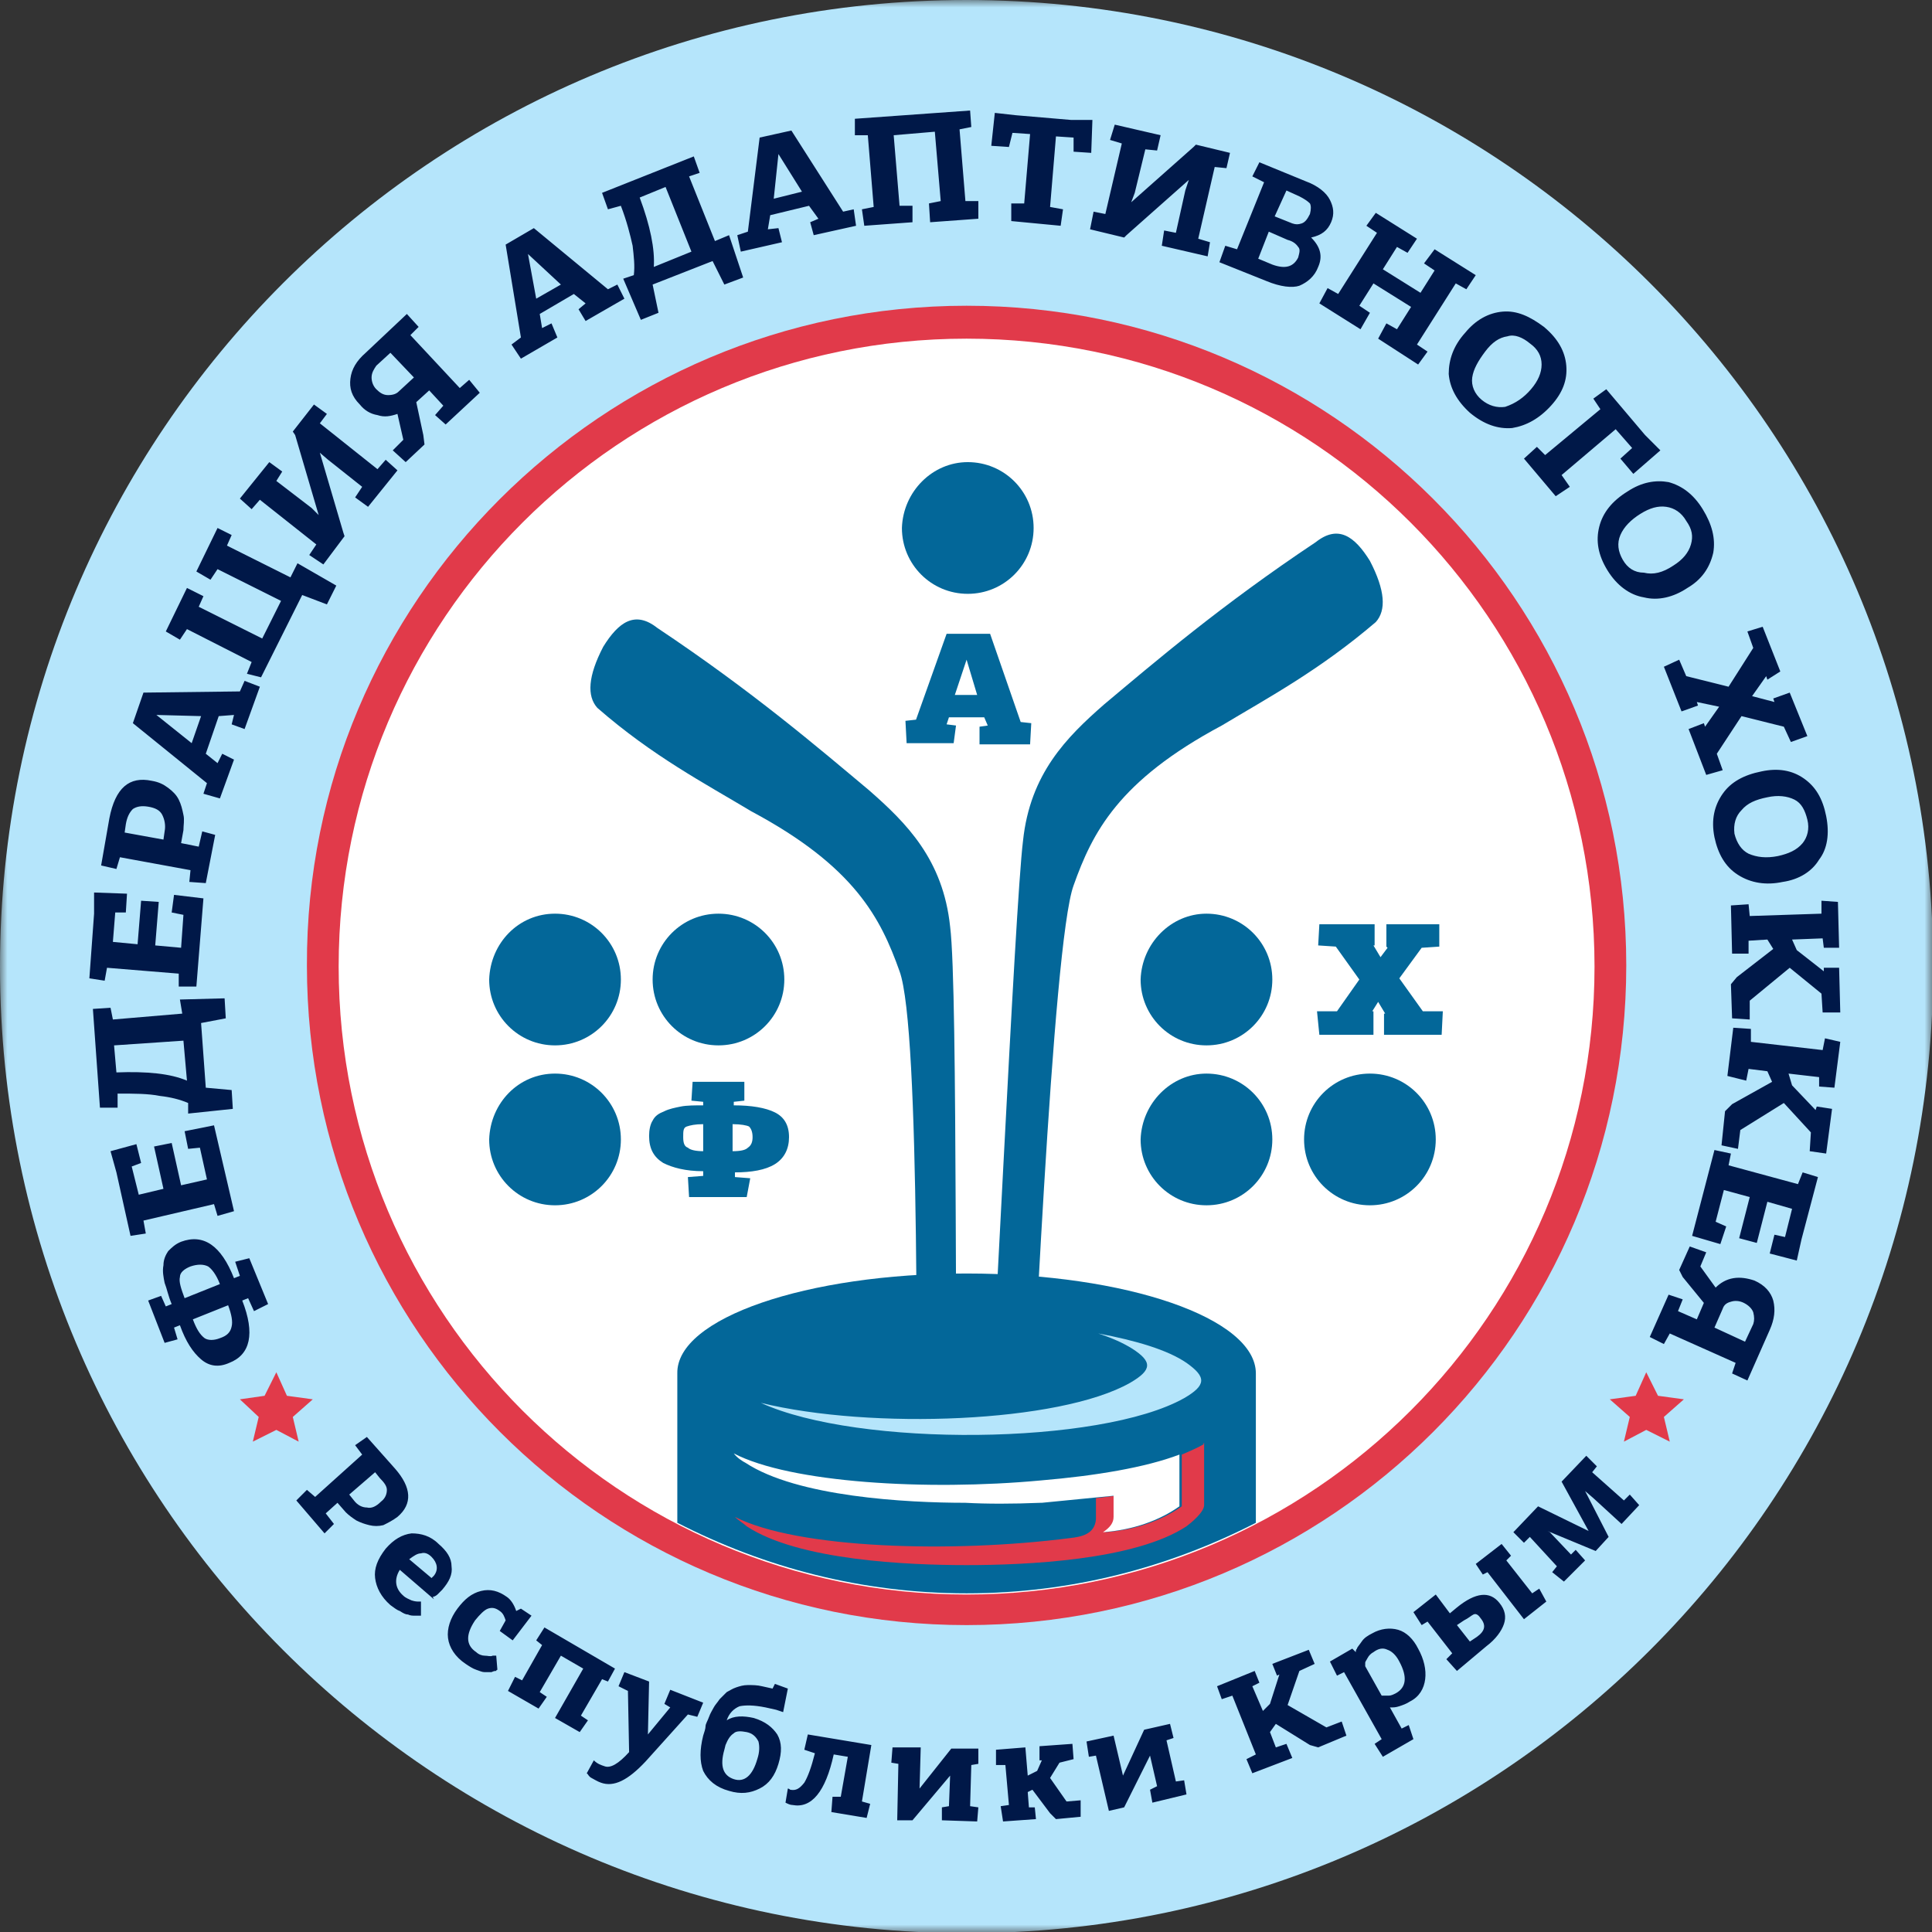 <svg width="128" height="128" viewBox="0 0 128 128" fill="none" xmlns="http://www.w3.org/2000/svg">
<rect x="0" y="0" width="128" height="128" fill="#333333" stroke="none"/>
<g clip-path="url(#clip0_38_5499)">
<mask id="mask0_38_5499" style="mask-type:luminance" maskUnits="userSpaceOnUse" x="0" y="0" width="128" height="128">
<path d="M128 0H0V128H128V0Z" fill="white"/>
</mask>
<g mask="url(#mask0_38_5499)">
<path fill-rule="evenodd" clip-rule="evenodd" d="M64.039 0C99.408 0 128.078 28.669 128.078 64.039C128.078 99.408 99.408 128.078 64.039 128.078C28.669 128.078 0 99.408 0 64.039C0 28.669 28.669 0 64.039 0Z" fill="#B5E5FB"/>
<path fill-rule="evenodd" clip-rule="evenodd" d="M64.039 20.256C88.19 20.256 107.744 39.81 107.744 63.961C107.744 88.112 88.19 107.667 64.039 107.667C39.888 107.667 20.334 88.112 20.334 63.961C20.256 39.888 39.888 20.256 64.039 20.256Z" fill="#E13A4A"/>
<path fill-rule="evenodd" clip-rule="evenodd" d="M64.039 22.437C87.021 22.437 105.641 41.057 105.641 64.039C105.641 87.021 87.021 105.641 64.039 105.641C41.057 105.641 22.437 87.021 22.437 64.039C22.437 41.057 41.057 22.437 64.039 22.437Z" fill="white"/>
<path fill-rule="evenodd" clip-rule="evenodd" d="M39.576 46.899C38.875 46.12 38.953 44.796 39.966 42.848C40.978 41.212 42.069 40.433 43.549 41.602C49.86 45.809 54.222 49.548 57.572 52.353C60.065 54.534 62.481 56.949 62.948 61.39C63.493 65.675 63.182 93.643 63.571 103.459H60.767C60.689 94.111 61.001 68.168 59.598 64.35C58.352 60.845 56.638 57.417 49.782 53.755C46.666 51.885 43.238 50.094 39.576 46.899Z" fill="#036799"/>
<path fill-rule="evenodd" clip-rule="evenodd" d="M91.15 41.213C91.852 40.434 91.774 39.109 90.761 37.161C89.748 35.525 88.657 34.746 87.177 35.915C80.867 40.122 76.504 43.861 73.154 46.666C70.661 48.847 68.246 51.262 67.778 55.703C67.233 60.066 65.753 92.864 65.052 103.46H67.856C68.402 93.176 69.726 62.481 71.128 58.663C72.375 55.158 74.089 51.73 80.945 48.068C84.061 46.199 87.411 44.407 91.15 41.213Z" fill="#036799"/>
<path fill-rule="evenodd" clip-rule="evenodd" d="M64.039 84.373C74.634 84.373 83.204 87.333 83.204 90.995C83.204 91.072 83.204 91.072 83.204 91.15V100.889C77.439 103.849 70.973 105.563 64.039 105.563C57.105 105.563 50.639 103.849 44.874 100.889V91.15C44.874 91.072 44.874 91.072 44.874 90.995C44.796 87.333 53.444 84.373 64.039 84.373Z" fill="#036799"/>
<path fill-rule="evenodd" clip-rule="evenodd" d="M78.452 92.631C79.932 91.773 79.932 91.228 78.608 90.293C77.361 89.436 75.257 88.813 72.764 88.346C73.699 88.657 74.4 88.969 75.024 89.359C76.348 90.216 76.348 90.761 74.868 91.618C70.194 94.266 57.729 94.734 50.405 92.942C56.872 95.903 72.92 95.747 78.452 92.631Z" fill="#B5E5FB"/>
<path fill-rule="evenodd" clip-rule="evenodd" d="M79.776 95.591V99.72C79.776 100.187 78.919 100.888 78.608 101.122C75.18 103.382 67.934 103.693 64.039 103.693C60.143 103.693 52.898 103.382 49.471 101.122C49.315 100.967 48.925 100.733 48.691 100.499C52.82 102.603 63.026 102.914 70.895 101.901C71.596 101.823 72.531 101.667 72.609 100.655V99.253L73.933 99.097V100.499C73.933 100.888 73.699 101.2 73.232 101.512C75.257 101.356 76.972 100.733 78.296 99.798C78.296 98.629 78.296 97.538 78.296 96.37C78.841 96.136 79.386 95.902 79.776 95.669C79.698 95.669 79.698 95.669 79.776 95.591Z" fill="#E13A4A"/>
<path fill-rule="evenodd" clip-rule="evenodd" d="M68.947 99.564H69.025L73.777 99.097V100.499C73.777 100.889 73.544 101.2 73.076 101.512C75.102 101.356 76.816 100.733 78.14 99.798C78.14 98.629 78.14 97.538 78.14 96.37C75.881 97.227 72.609 97.772 68.947 98.084C61.39 98.785 52.353 98.24 48.614 96.292C48.847 96.604 49.237 96.837 49.393 96.915C52.821 99.174 60.066 99.564 63.961 99.564C65.363 99.642 67.078 99.642 68.947 99.564Z" fill="white"/>
<path fill-rule="evenodd" clip-rule="evenodd" d="M36.772 60.533C39.187 60.533 41.135 62.481 41.135 64.896C41.135 67.311 39.187 69.259 36.772 69.259C34.357 69.259 32.409 67.311 32.409 64.896C32.487 62.481 34.357 60.533 36.772 60.533Z" fill="#036799"/>
<path fill-rule="evenodd" clip-rule="evenodd" d="M47.601 60.533C50.016 60.533 51.963 62.481 51.963 64.896C51.963 67.311 50.016 69.259 47.601 69.259C45.185 69.259 43.238 67.311 43.238 64.896C43.238 62.481 45.185 60.533 47.601 60.533Z" fill="#036799"/>
<path fill-rule="evenodd" clip-rule="evenodd" d="M36.772 71.128C39.187 71.128 41.135 73.076 41.135 75.491C41.135 77.906 39.187 79.854 36.772 79.854C34.357 79.854 32.409 77.906 32.409 75.491C32.487 73.076 34.357 71.128 36.772 71.128Z" fill="#036799"/>
<path fill-rule="evenodd" clip-rule="evenodd" d="M64.117 30.617C66.532 30.617 68.48 32.565 68.48 34.98C68.48 37.395 66.532 39.343 64.117 39.343C61.702 39.343 59.754 37.395 59.754 34.98C59.832 32.565 61.779 30.617 64.117 30.617Z" fill="#036799"/>
<path fill-rule="evenodd" clip-rule="evenodd" d="M79.932 60.533C82.347 60.533 84.295 62.481 84.295 64.896C84.295 67.311 82.347 69.259 79.932 69.259C77.517 69.259 75.569 67.311 75.569 64.896C75.647 62.481 77.595 60.533 79.932 60.533Z" fill="#036799"/>
<path fill-rule="evenodd" clip-rule="evenodd" d="M79.932 71.128C82.347 71.128 84.295 73.076 84.295 75.491C84.295 77.906 82.347 79.854 79.932 79.854C77.517 79.854 75.569 77.906 75.569 75.491C75.647 73.076 77.595 71.128 79.932 71.128Z" fill="#036799"/>
<path fill-rule="evenodd" clip-rule="evenodd" d="M90.761 71.128C93.176 71.128 95.123 73.076 95.123 75.491C95.123 77.906 93.176 79.854 90.761 79.854C88.346 79.854 86.398 77.906 86.398 75.491C86.398 73.076 88.346 71.128 90.761 71.128Z" fill="#036799"/>
<path d="M91.072 62.637H90.995L91.462 63.416L91.929 62.793L91.851 62.715V61.234H95.357V62.715L94.189 62.793L92.708 64.818L94.267 66.999H95.591L95.513 68.558H91.695V67.155H91.773L91.306 66.376L90.916 66.999H90.995V68.558H87.411L87.255 66.999H88.579L90.059 64.896L88.501 62.715L87.333 62.637L87.411 61.234H91.072V62.637Z" fill="#036799"/>
<path d="M45.264 75.336C45.264 75.725 45.342 75.959 45.575 76.037C45.731 76.193 46.121 76.27 46.588 76.27V74.479C46.043 74.479 45.731 74.556 45.497 74.634C45.264 74.712 45.264 74.946 45.264 75.336ZM49.86 75.336C49.86 75.024 49.782 74.79 49.626 74.634C49.471 74.556 49.081 74.479 48.536 74.479V76.27C49.081 76.27 49.393 76.193 49.549 76.037C49.782 75.881 49.86 75.647 49.86 75.336ZM49.471 79.309H45.653L45.575 77.984L46.588 77.906V77.595C45.42 77.595 44.563 77.361 43.94 77.049C43.316 76.66 43.004 76.114 43.004 75.257C43.004 74.868 43.083 74.479 43.238 74.245C43.394 73.933 43.628 73.777 44.017 73.621C44.329 73.466 44.718 73.388 45.108 73.31C45.497 73.232 46.043 73.232 46.588 73.232V72.998L45.809 72.921L45.887 71.674H49.315V72.921L48.614 72.998V73.232C49.782 73.232 50.717 73.388 51.341 73.7C51.964 74.011 52.275 74.556 52.275 75.336C52.275 76.114 51.964 76.738 51.341 77.127C50.717 77.517 49.782 77.673 48.692 77.673V77.984L49.705 78.062L49.471 79.309Z" fill="#036799"/>
<path d="M64.039 43.706L63.26 46.043H64.74L64.039 43.706ZM63.182 49.237H60.066L59.988 47.757L60.689 47.679L62.715 41.992H65.597L67.623 47.835L68.324 47.912L68.246 49.315H64.896V48.146L65.441 48.068L65.207 47.523H62.87L62.715 47.99L63.338 48.068L63.182 49.237Z" fill="#036799"/>
<path d="M25.164 97.928L24.852 97.539L23.138 99.019L23.45 99.409C23.683 99.72 23.995 99.876 24.307 99.876C24.618 99.954 24.93 99.798 25.242 99.486C25.553 99.253 25.631 98.941 25.631 98.707C25.631 98.474 25.475 98.24 25.164 97.928ZM21.502 101.59L19.632 99.409L20.334 98.707L20.879 99.175L23.995 96.37L23.528 95.747L24.307 95.202L26.176 97.305C27.267 98.552 27.345 99.642 26.332 100.499C26.021 100.733 25.709 100.889 25.397 101.045C25.086 101.122 24.774 101.122 24.462 101.045C24.151 100.967 23.917 100.889 23.605 100.733C23.372 100.577 23.138 100.421 22.904 100.188L22.359 99.564L21.58 100.265L22.125 100.967L21.502 101.59ZM28.591 103.148C28.358 102.914 28.124 102.837 27.89 102.914C27.657 102.914 27.423 103.07 27.111 103.304L28.591 104.55C28.669 104.472 28.669 104.472 28.747 104.394C29.059 104.005 28.981 103.538 28.591 103.148ZM28.747 105.953L26.488 104.005C26.099 104.628 26.177 105.251 26.722 105.719C26.878 105.875 27.111 105.953 27.267 106.031C27.501 106.108 27.657 106.108 27.735 106.108H27.89V107.043H27.812C27.735 107.043 27.657 107.043 27.501 107.043C27.345 107.043 27.189 107.043 27.033 106.966C26.878 106.966 26.722 106.887 26.488 106.732C26.254 106.654 26.099 106.498 25.865 106.342C25.242 105.797 24.93 105.174 24.852 104.55C24.774 103.927 25.008 103.304 25.553 102.603C26.099 101.979 26.644 101.668 27.267 101.59C27.89 101.59 28.514 101.746 29.059 102.291C29.604 102.758 29.916 103.226 29.916 103.771C29.994 104.317 29.76 104.784 29.293 105.33C29.215 105.407 29.059 105.563 28.981 105.641C28.903 105.719 28.747 105.797 28.669 105.797L28.747 105.953ZM33.967 108.679L33.11 108.056L33.5 107.355C33.422 107.121 33.344 106.887 33.11 106.732C32.798 106.498 32.565 106.498 32.331 106.576C32.097 106.654 31.786 106.966 31.474 107.355C30.851 108.29 30.851 108.991 31.552 109.459C31.708 109.614 31.942 109.692 32.097 109.692C32.331 109.692 32.487 109.77 32.643 109.692H32.876L32.954 110.627C32.954 110.627 32.876 110.627 32.876 110.705C32.798 110.705 32.721 110.705 32.565 110.783C32.409 110.783 32.253 110.783 32.097 110.783C31.942 110.783 31.786 110.705 31.552 110.627C31.318 110.549 31.084 110.393 30.851 110.237C30.15 109.77 29.76 109.147 29.682 108.524C29.604 107.9 29.838 107.199 30.305 106.576C30.773 105.953 31.24 105.563 31.864 105.407C32.487 105.251 33.032 105.407 33.578 105.797C33.811 105.953 34.045 106.264 34.201 106.732L34.512 106.576L35.214 107.043L33.967 108.679ZM38.408 114.756L36.772 113.821L38.641 110.549L37.161 109.692L35.759 112.107L36.227 112.419L35.681 113.198L33.655 112.029L34.123 111.095L34.59 111.328L35.915 108.991L35.525 108.679L36.071 107.823L40.745 110.549L40.277 111.406L39.888 111.25L38.486 113.665L38.953 113.977L38.408 114.756ZM38.875 117.483L39.343 116.626C39.576 116.859 39.81 116.938 40.044 117.015C40.433 117.171 40.979 116.859 41.68 116.081L41.602 112.029L40.979 111.718L41.368 110.783L43.004 111.406L42.926 114.912L44.406 113.12L44.017 112.886L44.406 111.952L46.588 112.808L46.198 113.743L45.575 113.588L42.77 116.704C41.602 117.95 40.667 118.418 39.81 118.106C39.576 118.028 39.343 117.872 39.187 117.794C39.031 117.717 38.953 117.561 38.953 117.561L38.875 117.483ZM49.471 114.756C49.081 114.678 48.769 114.678 48.614 114.834C48.38 114.99 48.224 115.224 48.068 115.613L47.99 115.925C47.678 117.015 47.912 117.639 48.614 117.872C49.315 118.106 49.86 117.639 50.172 116.548C50.328 116.081 50.328 115.691 50.25 115.379C50.094 115.068 49.86 114.834 49.471 114.756ZM51.885 113.432L51.418 113.276L50.717 113.12C49.938 112.964 49.392 112.964 49.003 113.042C48.614 113.198 48.302 113.509 48.146 113.977C48.614 113.665 49.237 113.665 49.938 113.821C50.717 114.055 51.184 114.445 51.496 114.912C51.808 115.457 51.808 116.081 51.574 116.859C51.34 117.639 50.951 118.184 50.328 118.495C49.704 118.807 49.081 118.885 48.302 118.651C47.445 118.418 46.899 117.95 46.588 117.327C46.354 116.704 46.354 115.925 46.588 114.99C46.666 114.756 46.744 114.522 46.744 114.366C46.744 114.211 46.899 113.977 46.977 113.743C47.055 113.509 47.211 113.276 47.289 113.12C47.367 112.964 47.523 112.808 47.678 112.575C47.834 112.419 47.99 112.263 48.146 112.107C48.302 112.029 48.535 111.873 48.769 111.796C49.003 111.718 49.237 111.64 49.548 111.64C49.86 111.64 50.172 111.64 50.483 111.718L51.184 111.873L51.34 111.562L52.197 111.873L51.885 113.432ZM57.417 120.443L55.08 120.054L55.157 119.041H55.703L56.17 116.392L55.236 116.236C54.69 118.729 53.755 119.82 52.509 119.586C52.353 119.586 52.197 119.508 52.041 119.431L52.197 118.495C52.275 118.495 52.353 118.574 52.353 118.574C52.743 118.651 52.976 118.495 53.288 118.106C53.521 117.717 53.755 117.093 53.989 116.158L53.288 115.925L53.521 114.912L57.729 115.613L57.105 119.353L57.651 119.508L57.417 120.443ZM60.455 120.599H59.443L59.52 116.859L59.053 116.782L59.131 115.769H61.001L60.923 118.495L63.026 115.847H64.818V116.859L64.351 116.938L64.272 119.664L64.818 119.742L64.74 120.677L62.403 120.599V119.742L62.87 119.664L62.948 117.639L60.455 120.599ZM68.635 120.521L66.454 120.677L66.298 119.664L66.844 119.586L66.61 116.938H65.987V115.925L67.934 115.769L68.09 117.639L68.713 117.327L69.025 116.626H68.869V115.691L71.05 115.535L71.128 116.548L70.194 116.782L69.57 117.794L70.661 119.353L71.596 119.275V120.365L69.96 120.521L69.57 120.131L68.401 118.574L68.09 118.729L68.168 119.742H68.557L68.635 120.521ZM74.478 119.742L73.466 119.976L72.609 116.314L72.141 116.392L71.985 115.379L73.777 114.99L74.4 117.639L75.803 114.6L77.517 114.211L77.75 115.146L77.283 115.301L77.906 118.028L78.452 117.95L78.608 118.885L76.348 119.431L76.192 118.574L76.66 118.34L76.192 116.314L74.478 119.742ZM85.619 116.47L82.97 117.483L82.581 116.548L83.204 116.236L81.646 112.341L80.945 112.575L80.633 111.718L83.126 110.705L83.438 111.484L82.97 111.718L83.671 113.354L84.139 112.886L84.762 110.939L84.606 111.016L84.294 110.237L86.71 109.303L87.099 110.237L86.087 110.705L85.307 112.964L87.878 114.445L88.891 114.055L89.203 114.99L87.333 115.769L86.787 115.613L84.528 114.211L84.139 114.756L84.528 115.769L85.23 115.535L85.619 116.47ZM90.995 109.459C90.839 109.536 90.683 109.692 90.605 109.848C90.527 110.004 90.449 110.082 90.449 110.16C90.449 110.237 90.449 110.316 90.449 110.393L91.54 112.341C91.54 112.341 91.618 112.341 91.696 112.341C91.773 112.341 91.852 112.341 92.007 112.341C92.163 112.341 92.319 112.263 92.475 112.185C93.176 111.796 93.254 111.095 92.709 110.082C92.475 109.614 92.163 109.38 91.929 109.303C91.618 109.147 91.306 109.225 90.995 109.459ZM93.643 115.224L91.618 116.392L91.072 115.535L91.54 115.224L89.047 110.783L88.579 111.016L88.112 110.082L89.592 109.225L89.826 109.459C89.826 109.38 89.826 109.303 89.904 109.225C89.904 109.147 90.059 108.991 90.216 108.757C90.371 108.524 90.605 108.368 90.916 108.212C91.462 107.9 92.085 107.823 92.63 107.978C93.176 108.134 93.643 108.601 93.955 109.225C94.344 109.926 94.5 110.627 94.422 111.25C94.344 111.873 94.033 112.419 93.409 112.73C93.176 112.886 92.942 112.964 92.709 113.042C92.475 113.12 92.319 113.12 92.241 113.12H92.085L92.864 114.522L93.332 114.289L93.643 115.224ZM96.993 107.355L96.526 107.667L97.383 108.757L97.85 108.446C98.395 108.056 98.474 107.667 98.084 107.199C97.928 106.966 97.772 106.887 97.617 106.966C97.461 107.043 97.305 107.199 96.993 107.355ZM96.526 110.705L95.825 109.926L96.214 109.536L94.578 107.433L94.189 107.667L93.643 106.81L95.124 105.641L96.058 106.887L96.526 106.498C97.772 105.485 98.707 105.407 99.331 106.186C99.72 106.654 99.798 107.121 99.642 107.589C99.486 108.056 99.097 108.601 98.474 109.069L96.526 110.705ZM102.447 106.108L100.967 107.277L98.551 104.161L98.24 104.317L97.772 103.615L99.486 102.291L100.11 103.07L99.798 103.382L101.512 105.563L101.979 105.251L102.447 106.108ZM101.356 101.824L100.967 102.213L100.265 101.512L101.901 99.798L105.251 101.434L103.46 98.162L105.096 96.448L105.797 97.149L105.485 97.539L107.589 99.409L107.978 99.019L108.601 99.72L107.433 100.967L105.563 99.253L105.017 98.785L106.576 101.824L105.719 102.758L102.524 101.434L102.68 101.512L104.083 102.992L104.394 102.681L105.017 103.382L103.615 104.784L102.836 104.161L103.148 103.771L101.356 101.824Z" fill="#001848"/>
<path fill-rule="evenodd" clip-rule="evenodd" d="M18.308 90.916L19.009 92.475L20.723 92.709L19.399 93.877L19.788 95.513L18.308 94.734L16.75 95.513L17.14 93.877L15.893 92.709L17.529 92.475L18.308 90.916Z" fill="#E13A4A"/>
<path fill-rule="evenodd" clip-rule="evenodd" d="M109.068 90.916L109.848 92.475L111.561 92.709L110.237 93.877L110.627 95.513L109.068 94.734L107.588 95.513L107.978 93.877L106.653 92.709L108.368 92.475L109.068 90.916Z" fill="#E13A4A"/>
<path d="M13.556 88.657C13.789 88.813 14.179 88.813 14.569 88.657C15.036 88.502 15.27 88.268 15.348 87.878C15.425 87.567 15.348 87.099 15.114 86.476L12.777 87.411C13.01 88.034 13.244 88.424 13.556 88.657ZM12.621 83.905C12.231 84.061 11.92 84.295 11.92 84.606C11.842 84.918 11.998 85.385 12.231 86.008L14.569 85.074C14.335 84.451 14.023 84.061 13.789 83.905C13.478 83.749 13.088 83.749 12.621 83.905ZM16.516 83.36L17.763 86.398L16.828 86.866L16.438 86.008L16.049 86.164C16.906 88.346 16.594 89.748 15.192 90.293C14.491 90.605 13.867 90.527 13.322 90.06C12.777 89.592 12.309 88.891 11.92 87.8L11.53 87.956L11.764 88.735L10.907 88.969L9.816 86.164L10.673 85.853L10.985 86.554L11.374 86.398C11.141 85.853 11.063 85.385 10.907 84.996C10.829 84.606 10.751 84.217 10.829 83.827C10.829 83.438 10.985 83.126 11.141 82.892C11.374 82.659 11.608 82.425 11.998 82.269C13.478 81.724 14.646 82.503 15.503 84.684L15.893 84.528L15.581 83.594L16.516 83.36ZM9.037 75.803L9.349 77.049L8.726 77.283L9.193 79.153L10.829 78.763L10.206 75.959L11.374 75.725L11.998 78.529L13.711 78.14L13.244 76.037L12.465 76.115L12.231 74.946L14.179 74.556L15.503 80.244L14.413 80.555L14.179 79.776L9.505 80.867L9.66 81.724L8.648 81.879L7.713 77.673L7.323 76.27L9.037 75.803ZM7.557 69.259L7.713 71.05C9.738 70.973 11.296 71.128 12.387 71.596L12.153 68.947L7.557 69.259ZM15.348 72.219L15.425 73.466L12.465 73.777V73.076C11.92 72.843 11.296 72.687 10.595 72.609C9.816 72.453 8.881 72.453 7.791 72.453V73.388H6.622L6.155 66.844L7.323 66.766L7.479 67.545L12.075 67.155L11.92 66.221L14.88 66.142L14.958 67.467L13.322 67.778L13.634 72.063L15.348 72.219ZM8.414 59.209L8.336 60.455H7.635L7.479 62.403L9.115 62.559L9.349 59.676L10.517 59.754L10.284 62.637L11.998 62.792L12.153 60.611L11.374 60.455L11.53 59.287L13.478 59.52L13.01 65.363H11.842V64.506L7.089 64.117L6.934 64.974L5.921 64.818L6.233 60.533V59.131L8.414 59.209ZM8.336 54.612L8.258 55.158L10.829 55.625L10.907 55.08C10.985 54.69 10.907 54.301 10.751 53.989C10.595 53.678 10.284 53.522 9.816 53.444C9.349 53.366 9.037 53.444 8.803 53.6C8.57 53.833 8.414 54.145 8.336 54.612ZM14.257 55.313L13.634 58.508L12.543 58.43L12.621 57.651L7.946 56.794L7.713 57.573L6.7 57.339L7.245 54.223C7.635 52.197 8.57 51.418 10.05 51.73C10.517 51.808 10.829 51.964 11.141 52.197C11.452 52.431 11.686 52.665 11.842 52.976C11.998 53.288 12.075 53.6 12.153 53.989C12.231 54.301 12.153 54.69 12.153 55.002L11.998 55.859L13.166 56.093L13.4 55.08L14.257 55.313ZM10.361 47.367L12.699 49.237L13.322 47.445L10.361 47.367ZM15.503 50.328L14.569 52.898L13.478 52.587L13.711 51.886L8.803 47.912L9.505 45.887L15.893 45.809L16.204 45.108L17.217 45.497L16.204 48.302L15.348 47.99L15.503 47.367L14.491 47.445L13.634 49.938L14.413 50.561L14.724 49.938L15.503 50.328ZM13.478 39.499L13.166 40.2L17.373 42.303L18.62 39.81L14.413 37.707L13.945 38.408L13.01 37.863L14.413 34.98L15.348 35.447L15.036 36.148L19.243 38.252L19.71 37.317L22.281 38.797L21.658 40.044L20.022 39.421L17.295 44.874L16.36 44.64L16.672 43.861L12.387 41.68L11.92 42.381L10.985 41.836L12.387 38.953L13.478 39.499ZM26.332 31.163L24.385 33.578L23.528 32.955L23.995 32.253L21.736 30.461L21.191 29.994L22.749 35.291L22.827 35.525L21.424 37.395L20.489 36.772L20.957 36.071L17.217 33.11L16.672 33.734L15.893 33.032L17.841 30.617L18.698 31.241L18.308 31.864L20.645 33.656L21.113 34.123L19.555 28.825L19.399 28.592L20.801 26.8L21.658 27.423L21.191 28.046L25.008 31.085L25.553 30.461L26.332 31.163ZM24.618 25.008C24.618 25.242 24.696 25.553 24.93 25.787C25.164 26.021 25.397 26.177 25.709 26.177C26.021 26.177 26.254 26.099 26.41 25.943L27.423 25.008L25.865 23.372L24.93 24.229C24.774 24.463 24.618 24.696 24.618 25.008ZM28.124 29.449L26.878 30.617L26.021 29.838L26.722 29.137L26.332 27.423C25.865 27.579 25.475 27.657 25.008 27.501C24.541 27.423 24.151 27.189 23.839 26.8C23.294 26.255 23.138 25.709 23.216 25.086C23.294 24.463 23.606 23.917 24.229 23.372L26.956 20.801L27.735 21.658L27.189 22.203L30.461 25.709L31.085 25.164L31.786 26.021L29.526 28.124L28.825 27.501L29.371 26.878L28.436 25.865L27.579 26.644L28.046 28.825L28.124 29.449ZM34.98 16.828L35.525 19.788L37.161 18.853L34.98 16.828ZM36.928 22.359L34.512 23.762L33.889 22.827L34.512 22.359L33.5 16.205L35.369 15.114L40.278 19.165L40.901 18.853L41.368 19.788L38.797 21.268L38.33 20.489L38.797 20.1L38.018 19.477L35.759 20.801L35.915 21.736L36.538 21.424L36.928 22.359ZM44.095 12.387L42.381 13.088C43.082 14.958 43.394 16.516 43.316 17.685L45.809 16.672L44.095 12.387ZM43.627 20.723L42.459 21.191L41.29 18.464L41.992 18.23C42.069 17.607 41.992 16.984 41.913 16.282C41.758 15.581 41.524 14.646 41.134 13.634L40.278 13.867L39.888 12.777L45.965 10.362L46.354 11.452L45.653 11.686L47.367 15.971L48.302 15.581L49.237 18.386L47.99 18.853L47.211 17.295L43.238 18.853L43.627 20.723ZM51.574 10.206L51.262 13.166L53.132 12.699L51.574 10.206ZM51.808 16.049L49.081 16.672L48.847 15.581L49.548 15.348L50.328 9.115L52.431 8.648L55.859 14.023L56.56 13.867L56.716 14.958L53.911 15.581L53.677 14.724L54.223 14.491L53.6 13.634L51.029 14.257L50.873 15.192L51.574 15.114L51.808 16.049ZM60.455 14.724L57.261 14.958L57.105 13.867L57.884 13.712L57.495 8.959H56.638V7.869L64.272 7.323L64.351 8.414L63.572 8.57L63.961 13.322H64.818V14.491L61.624 14.724L61.546 13.478L62.325 13.322L61.935 8.726L59.209 8.959L59.598 13.634H60.455V14.724ZM66.844 9.738L65.675 9.66L65.909 7.479L67.311 7.635L70.973 7.947H72.375L72.297 10.128L71.128 10.05V9.115L69.96 9.037L69.57 13.712L70.427 13.867L70.271 14.958L66.999 14.646V13.478H67.856L68.246 8.881L67.077 8.803L66.844 9.738ZM80.01 16.984L76.972 16.282L77.127 15.27L77.906 15.425L78.529 12.621L78.763 11.92L74.634 15.581L74.479 15.737L72.219 15.192L72.453 14.023L73.232 14.179L74.323 9.505L73.543 9.271L73.855 8.258L76.893 8.959L76.66 9.972L75.881 9.894L75.18 12.777L74.946 13.4L79.075 9.738L79.231 9.583L81.49 10.128L81.256 11.141L80.477 11.063L79.386 15.815L80.165 16.049L80.01 16.984ZM84.451 14.335L85.619 14.802C85.853 14.88 86.008 14.88 86.242 14.802C86.476 14.724 86.632 14.491 86.787 14.179C86.866 13.867 86.866 13.634 86.787 13.478C86.632 13.322 86.398 13.166 86.087 13.01L85.23 12.621L84.451 14.335ZM85.307 15.893L84.061 15.348L83.36 17.139L84.294 17.529C85.151 17.841 85.697 17.685 86.008 17.061C86.087 16.75 86.164 16.516 86.008 16.36C85.853 16.127 85.619 15.971 85.307 15.893ZM83.905 18.62L80.789 17.373L81.178 16.282L81.957 16.516L83.749 12.075L82.97 11.686L83.438 10.751L86.476 11.998C87.333 12.309 87.878 12.777 88.112 13.244C88.346 13.712 88.424 14.179 88.19 14.724C87.956 15.27 87.567 15.581 86.866 15.737C87.489 16.36 87.644 16.984 87.333 17.685C87.099 18.308 86.632 18.698 86.087 18.931C85.619 19.087 84.84 19.009 83.905 18.62ZM90.137 21.814L87.411 20.1L87.956 19.087L88.657 19.477L91.228 15.425L90.527 14.958L91.15 14.101L93.877 15.815L93.254 16.75L92.553 16.36L91.618 17.841L94.111 19.399L95.046 17.919L94.345 17.451L95.046 16.516L97.772 18.23L97.149 19.165L96.448 18.776L93.877 22.827L94.578 23.294L93.955 24.151L91.306 22.437L91.852 21.424L92.553 21.814L93.488 20.334L90.995 18.776L90.06 20.256L90.761 20.723L90.137 21.814ZM101.434 25.787C101.901 25.242 102.135 24.696 102.135 24.151C102.135 23.606 101.901 23.138 101.356 22.749C100.888 22.359 100.343 22.125 99.876 22.281C99.331 22.359 98.863 22.671 98.395 23.294C97.928 23.917 97.617 24.463 97.539 25.008C97.461 25.553 97.695 26.099 98.162 26.488C98.629 26.878 99.175 27.034 99.72 26.956C100.421 26.722 100.967 26.332 101.434 25.787ZM102.758 26.878C101.979 27.735 101.122 28.202 100.187 28.358C99.253 28.436 98.318 28.124 97.383 27.345C96.526 26.566 96.058 25.709 95.981 24.774C95.981 23.839 96.292 22.904 97.071 22.047C97.772 21.191 98.629 20.723 99.564 20.645C100.499 20.567 101.356 20.957 102.291 21.658C103.226 22.437 103.693 23.294 103.771 24.229C103.849 25.164 103.537 26.021 102.758 26.878ZM103.07 32.876L100.967 30.384L101.824 29.605L102.369 30.15L106.03 27.111L105.563 26.41L106.42 25.787L108.991 28.825L110.004 29.838L108.212 31.396L107.355 30.384L108.134 29.682L107.043 28.436L103.46 31.474L104.005 32.253L103.07 32.876ZM110.861 37.473C111.484 37.084 111.873 36.616 112.029 36.071C112.185 35.525 112.107 35.058 111.718 34.512C111.406 33.967 110.939 33.656 110.393 33.578C109.848 33.5 109.302 33.656 108.679 34.045C108.056 34.435 107.589 34.902 107.355 35.447C107.121 35.993 107.199 36.538 107.511 37.084C107.822 37.629 108.29 37.941 108.913 37.941C109.536 38.096 110.159 37.941 110.861 37.473ZM111.795 38.953C110.861 39.577 109.848 39.81 108.913 39.577C107.978 39.421 107.121 38.797 106.498 37.785C105.875 36.772 105.719 35.837 105.953 34.902C106.186 33.967 106.81 33.188 107.822 32.565C108.757 31.942 109.692 31.786 110.549 31.942C111.406 32.175 112.185 32.721 112.808 33.734C113.432 34.746 113.665 35.681 113.509 36.616C113.276 37.629 112.73 38.408 111.795 38.953ZM117.093 45.03L117.015 44.796L116.08 46.121L117.561 46.51L117.483 46.276L118.573 45.887L119.742 48.769L118.651 49.159L118.184 48.146L115.379 47.445L113.743 49.938L114.133 51.029L113.042 51.34L111.873 48.302L112.886 47.912L112.964 48.146L113.899 46.822L112.419 46.51L112.497 46.744L111.406 47.133L110.237 44.173L111.25 43.706L111.718 44.796L114.522 45.497L116.158 42.926L115.769 41.836L116.781 41.524L117.95 44.485L117.093 45.03ZM117.794 56.716C118.495 56.56 119.041 56.326 119.43 55.859C119.742 55.469 119.898 54.924 119.742 54.301C119.586 53.678 119.353 53.21 118.885 52.976C118.417 52.743 117.794 52.665 117.093 52.821C116.314 52.976 115.769 53.21 115.379 53.678C114.99 54.067 114.834 54.612 114.912 55.236C115.068 55.859 115.379 56.326 115.847 56.56C116.392 56.794 117.015 56.872 117.794 56.716ZM118.106 58.43C117.015 58.663 116.002 58.508 115.145 57.962C114.288 57.417 113.821 56.56 113.587 55.469C113.354 54.301 113.587 53.366 114.133 52.587C114.678 51.808 115.535 51.34 116.704 51.107C117.794 50.873 118.729 51.029 119.508 51.574C120.287 52.119 120.755 52.898 120.988 54.067C121.222 55.236 121.066 56.248 120.521 56.95C120.054 57.729 119.197 58.274 118.106 58.43ZM114.756 63.182L114.678 59.988L115.847 59.91L115.924 60.689L120.677 60.533V59.676L121.767 59.754L121.846 62.792H120.833L120.755 62.169L118.729 62.247L119.041 62.948L120.833 64.351V64.117H121.846L121.923 67.078H120.755L120.677 65.831L118.573 64.117L115.924 66.298V67.545L114.756 67.467L114.678 65.208L115.068 64.74L117.483 62.87L117.093 62.247L115.847 62.325V63.182H114.756ZM114.444 71.284L114.834 68.09L116.002 68.168V69.025L120.755 69.57L120.91 68.791L121.923 69.025L121.534 72.063L120.521 71.986V71.362L118.495 71.128L118.729 71.907L120.287 73.543L120.365 73.31L121.378 73.466L120.988 76.426L119.898 76.27L119.976 75.024L118.184 73.076L115.301 74.868L115.145 76.115L114.055 75.881L114.288 73.621L114.756 73.154L117.405 71.674L117.093 70.973L115.847 70.817L115.691 71.596L114.444 71.284ZM117.249 83.048L117.561 81.802L118.262 81.957L118.729 80.088L117.093 79.62L116.392 82.347L115.224 82.035L115.924 79.309L114.211 78.841L113.665 80.945L114.366 81.256L113.977 82.425L112.107 81.879L113.587 76.192L114.678 76.426L114.522 77.205L119.119 78.452L119.43 77.673L120.443 77.984L119.353 82.113L119.041 83.515L117.249 83.048ZM116.158 86.944C116.08 86.71 115.847 86.476 115.535 86.32C115.224 86.164 114.912 86.164 114.678 86.242C114.366 86.32 114.211 86.476 114.133 86.71L113.587 87.956L115.613 88.891L116.158 87.723C116.236 87.489 116.236 87.255 116.158 86.944ZM111.25 84.139L111.951 82.581L113.042 82.97L112.652 83.905L113.665 85.307C113.977 84.996 114.366 84.762 114.834 84.684C115.301 84.606 115.769 84.684 116.236 84.84C116.937 85.151 117.327 85.619 117.483 86.164C117.638 86.787 117.561 87.411 117.249 88.112L115.769 91.462L114.756 90.995L114.99 90.293L110.627 88.346L110.237 89.047L109.302 88.579L110.549 85.775L111.484 86.087L111.172 86.866L112.419 87.411L112.886 86.32L111.484 84.606L111.25 84.139Z" fill="#001848"/>
</g>
</g>
<defs>
<clipPath id="clip0_38_5499">
<rect width="128" height="128" fill="white"/>
</clipPath>
</defs>
</svg>
